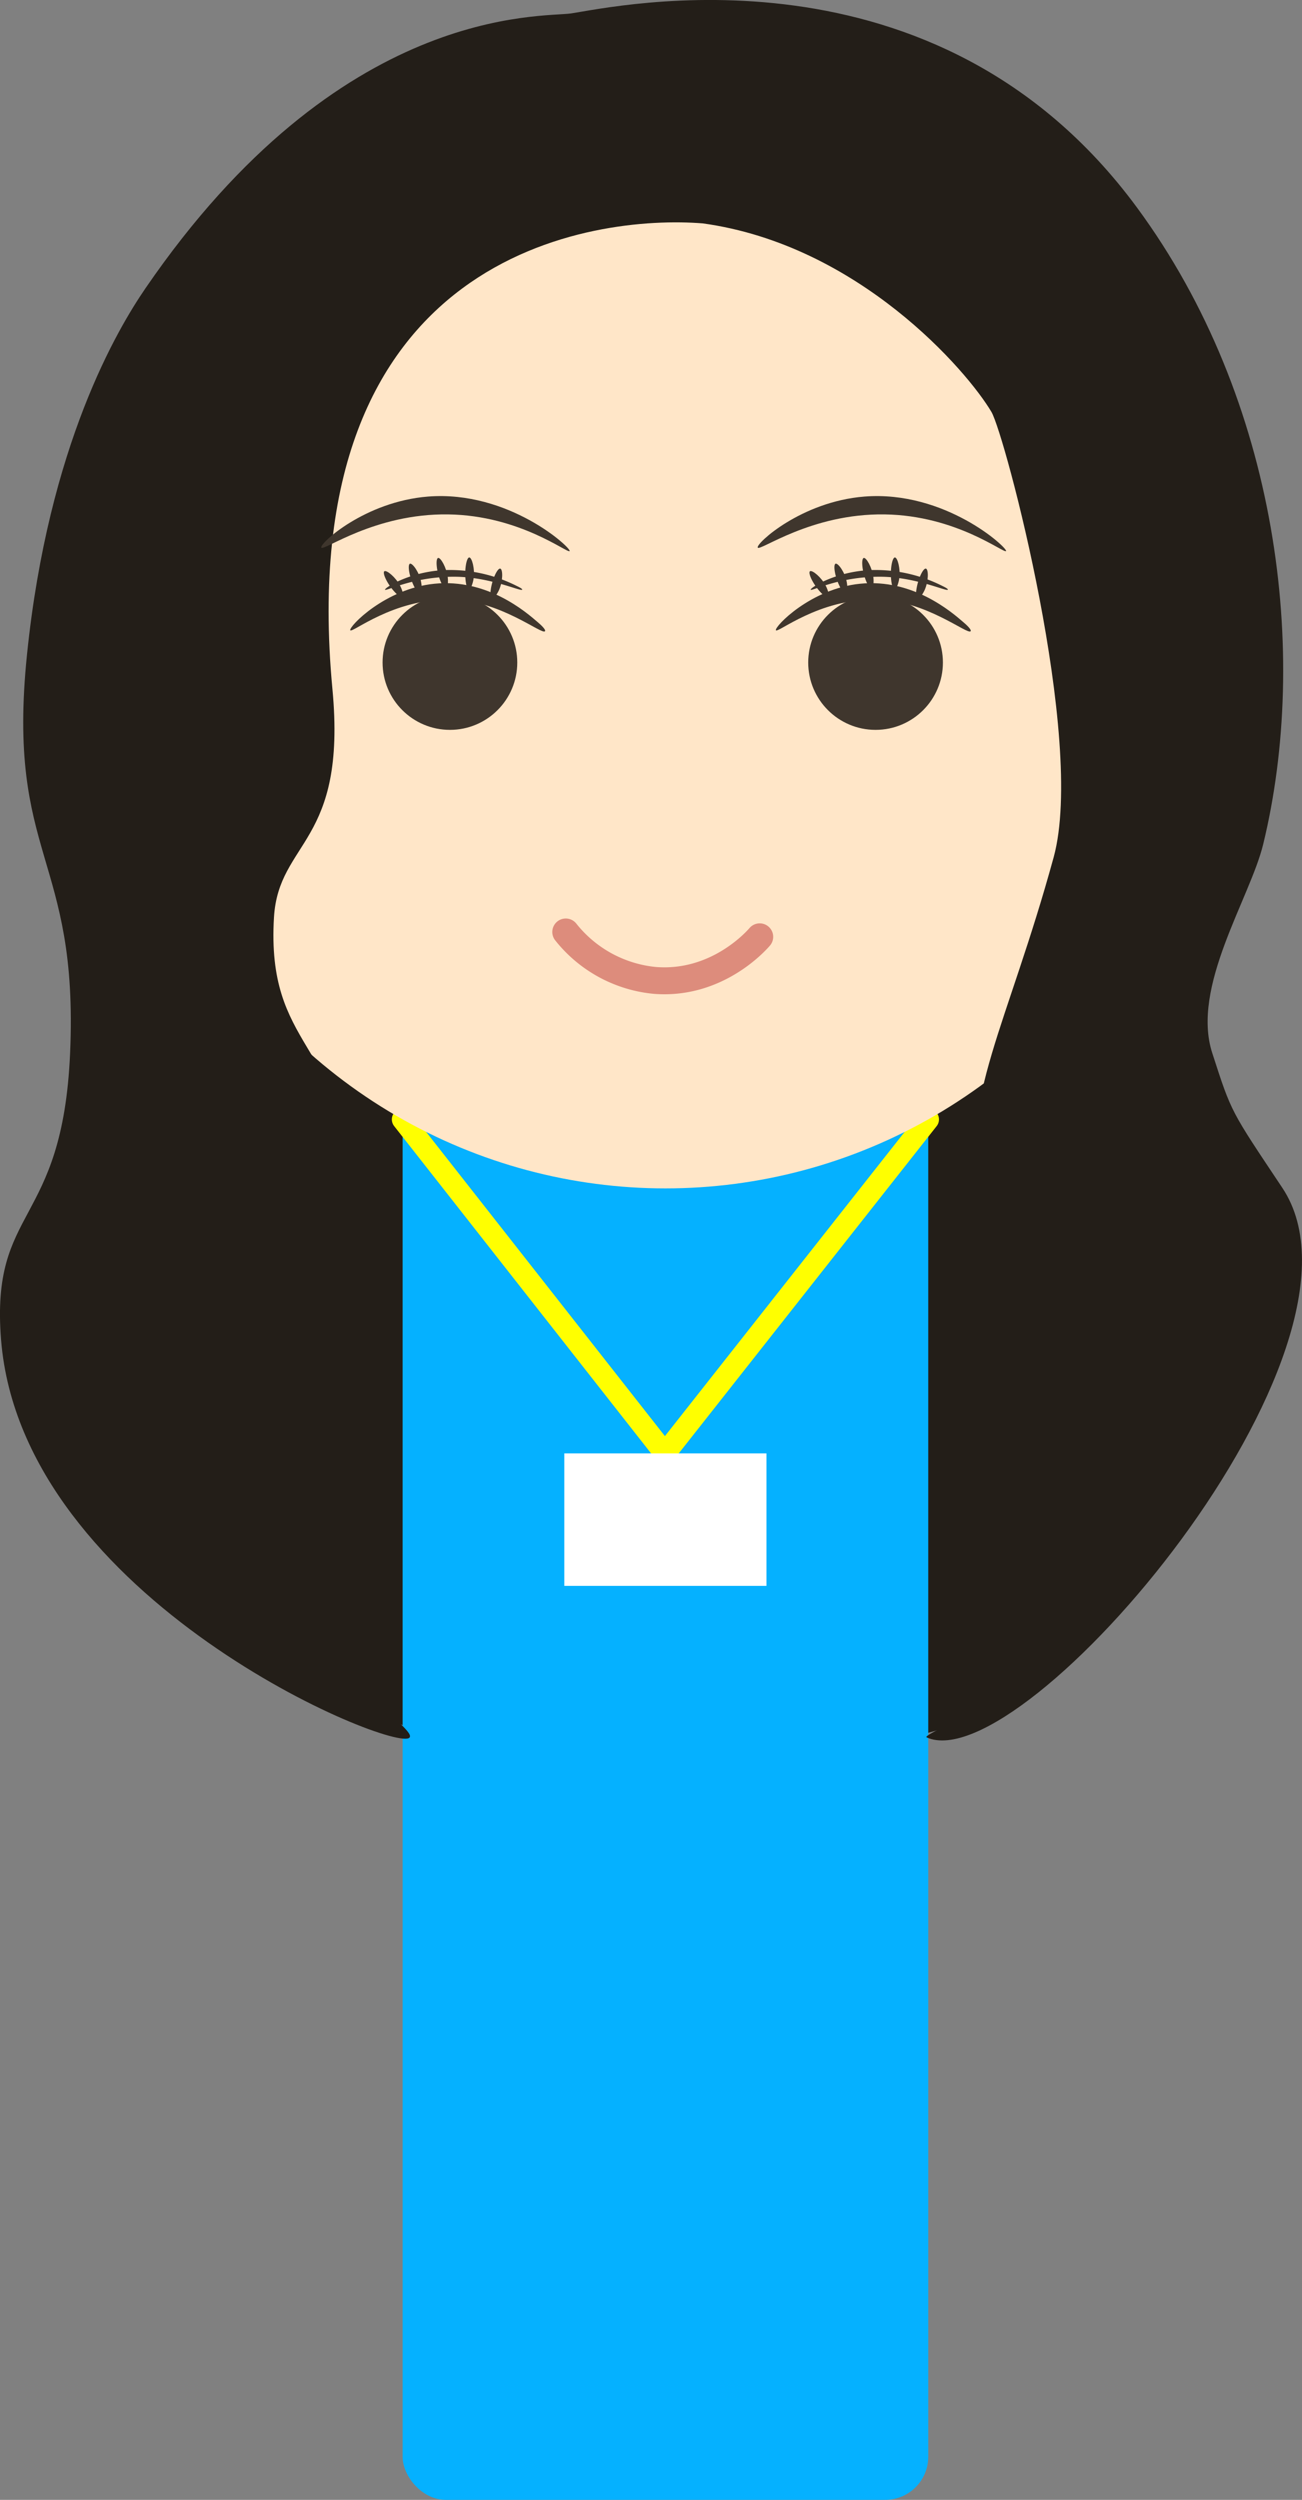 <svg id="Layer_1" data-name="Layer 1" xmlns="http://www.w3.org/2000/svg" viewBox="0 0 241.66 463.96"><rect x="0" y="0" width="241.66" height="463.96" fill="#808080" stroke="none"/><defs><style>.cls-1{fill:#231e18;}.cls-2{fill:#05b1ff;}.cls-3,.cls-7{fill:none;}.cls-3{stroke:#ff0;stroke-linejoin:round;stroke-width:4px;}.cls-4{fill:#fff;}.cls-5{fill:#ffe6c8;}.cls-6{fill:#3f362d;}.cls-7{stroke:#dd8c7c;stroke-linecap:round;stroke-miterlimit:10;stroke-width:5px;}</style></defs><rect class="cls-1" x="36.01" y="167.46" width="178" height="156" rx="56.11"/><rect class="cls-2" x="74.73" y="127.14" width="97.56" height="336.82" rx="8"/><polygon class="cls-3" points="74.73 207.76 123.41 269.77 172.28 207.76 74.73 207.76"/><rect class="cls-4" x="104.74" y="269.74" width="37.52" height="24.59"/><ellipse class="cls-5" cx="123.51" cy="119.76" rx="100" ry="100.8"/><path class="cls-1" d="M3396.58,41.49c-19.89-1.6-76.4,5.1-68.74,86.41,2.72,28.81-10,28.09-10.85,42.41-1.43,24.25,12.64,23.13,15.38,50.41,2.52,25.14-16.79,32.4-14.48,58.41,2.6,29.19,26,41.39,24.26,43.39-2.58,2.94-71.89-25.44-75.81-73.8-2-25,11.38-20.8,12.81-53.2,1.62-36.7-11.86-36.32-8-74,4-39,16.86-60.5,22-68,36.18-52.81,73.57-50.2,79-51,8-1.18,67.66-14.67,105,36,26.4,35.83,32,83,23.45,118.19-2.45,10.07-13.45,26.49-9.45,38.78,3.62,11.2,3.38,10.56,13,25,20,30-48,110-66,102-1.89-.84,36-12,19-53-9.29-22.4-3-22.3-9-48-4-17.11,5-31.07,13.57-62.41,5.92-21.8-9.07-78.36-11.56-82.59-4.47-7.59-24.62-31-53.57-35" transform="translate(-3266.14 -0.03)"/><path class="cls-6" d="M3406.78,101.66c-.37-.74,8.08-8.54,19.8-9.47,15-1.18,26.58,9.53,26.29,10.11s-9.14-6.61-22.54-6.8C3416.66,95.3,3407.15,102.42,3406.78,101.66Z" transform="translate(-3266.14 -0.03)"/><path class="cls-6" d="M3325.78,101.66c-.37-.74,8.08-8.54,19.8-9.47,15-1.18,26.58,9.53,26.29,10.11s-9.14-6.61-22.54-6.8C3335.66,95.3,3326.15,102.42,3325.78,101.66Z" transform="translate(-3266.14 -0.03)"/><path class="cls-6" d="M3410.15,117c-.28-.66,6.42-7.7,15.62-8.63,9.79-1,17,5.25,19.16,7.12.57.48,1.55,1.38,1.37,1.68-.48.83-8.34-5.82-17.62-5.88C3418,111.18,3410.47,117.62,3410.15,117Z" transform="translate(-3266.14 -0.03)"/><path class="cls-6" d="M3416.61,109.49c-.22-.27,4.23-3.23,10.68-3.64a27.56,27.56,0,0,1,13.76,2.93c.42.2,1.15.57,1,.7-.31.34-6.09-2.42-12.63-2.41C3421.9,107.05,3416.84,109.76,3416.61,109.49Z" transform="translate(-3266.14 -0.03)"/><circle class="cls-6" cx="162.51" cy="122.96" r="12.5"/><path class="cls-6" d="M3416.48,106.05c-.45.32.7,2.75,2.37,4.31.3.27.85.78,1.08.64s-.06-1.37-.5-2.21C3418.58,107.13,3416.88,105.78,3416.48,106.05Z" transform="translate(-3266.14 -0.03)"/><path class="cls-6" d="M3421.23,104.65c-.52.18-.09,2.83,1.08,4.79.21.35.6,1,.86.92s.32-1.33.14-2.26C3423,106.27,3421.69,104.49,3421.23,104.65Z" transform="translate(-3266.14 -0.03)"/><path class="cls-6" d="M3426.46,103.58c-.54.13-.32,2.81.69,4.86.18.36.52,1,.79,1s.42-1.31.31-2.25C3428,105.32,3426.93,103.49,3426.46,103.58Z" transform="translate(-3266.14 -0.03)"/><path class="cls-6" d="M3432.24,103.49c-.55,0-1,2.64-.59,4.88.08.4.24,1.14.51,1.16s.75-1.16.88-2.09C3433.32,105.56,3432.72,103.49,3432.24,103.49Z" transform="translate(-3266.14 -0.03)"/><path class="cls-6" d="M3438,105.56c-.53-.16-1.69,2.28-1.84,4.55,0,.41-.07,1.16.18,1.25s1-.92,1.41-1.79C3438.52,107.86,3438.49,105.7,3438,105.56Z" transform="translate(-3266.14 -0.03)"/><path class="cls-6" d="M3331.15,117c-.28-.66,6.42-7.7,15.62-8.63,9.79-1,17,5.25,19.16,7.12.57.48,1.55,1.38,1.37,1.68-.48.83-8.34-5.82-17.62-5.88C3339,111.18,3331.47,117.62,3331.15,117Z" transform="translate(-3266.14 -0.03)"/><path class="cls-6" d="M3337.61,109.49c-.22-.27,4.23-3.23,10.68-3.64a27.56,27.56,0,0,1,13.76,2.93c.42.2,1.15.57,1,.7-.31.34-6.09-2.42-12.63-2.41C3342.9,107.05,3337.84,109.76,3337.61,109.49Z" transform="translate(-3266.14 -0.03)"/><circle class="cls-6" cx="83.51" cy="122.96" r="12.5"/><path class="cls-6" d="M3337.48,106.05c-.45.32.7,2.75,2.37,4.31.3.27.85.78,1.08.64s-.06-1.37-.5-2.21C3339.58,107.13,3337.88,105.78,3337.48,106.05Z" transform="translate(-3266.14 -0.03)"/><path class="cls-6" d="M3342.23,104.65c-.52.18-.09,2.83,1.08,4.79.21.35.6,1,.86.92s.32-1.33.14-2.26C3344,106.27,3342.69,104.49,3342.23,104.65Z" transform="translate(-3266.14 -0.03)"/><path class="cls-6" d="M3347.46,103.58c-.54.13-.32,2.81.69,4.86.18.36.52,1,.79,1s.42-1.31.31-2.25C3349,105.32,3347.93,103.49,3347.46,103.58Z" transform="translate(-3266.14 -0.03)"/><path class="cls-6" d="M3353.24,103.49c-.55,0-1,2.64-.59,4.88.08.4.24,1.14.51,1.16s.75-1.16.88-2.09C3354.32,105.56,3353.72,103.49,3353.24,103.49Z" transform="translate(-3266.14 -0.03)"/><path class="cls-6" d="M3359,105.56c-.53-.16-1.69,2.28-1.84,4.55,0,.41-.07,1.16.18,1.25s1-.92,1.41-1.79C3359.52,107.86,3359.49,105.7,3359,105.56Z" transform="translate(-3266.14 -0.03)"/><path class="cls-7" d="M3371.15,173a24,24,0,0,0,16.65,9c11.37.84,18.58-7.21,19.35-8.1" transform="translate(-3266.14 -0.03)"/></svg>